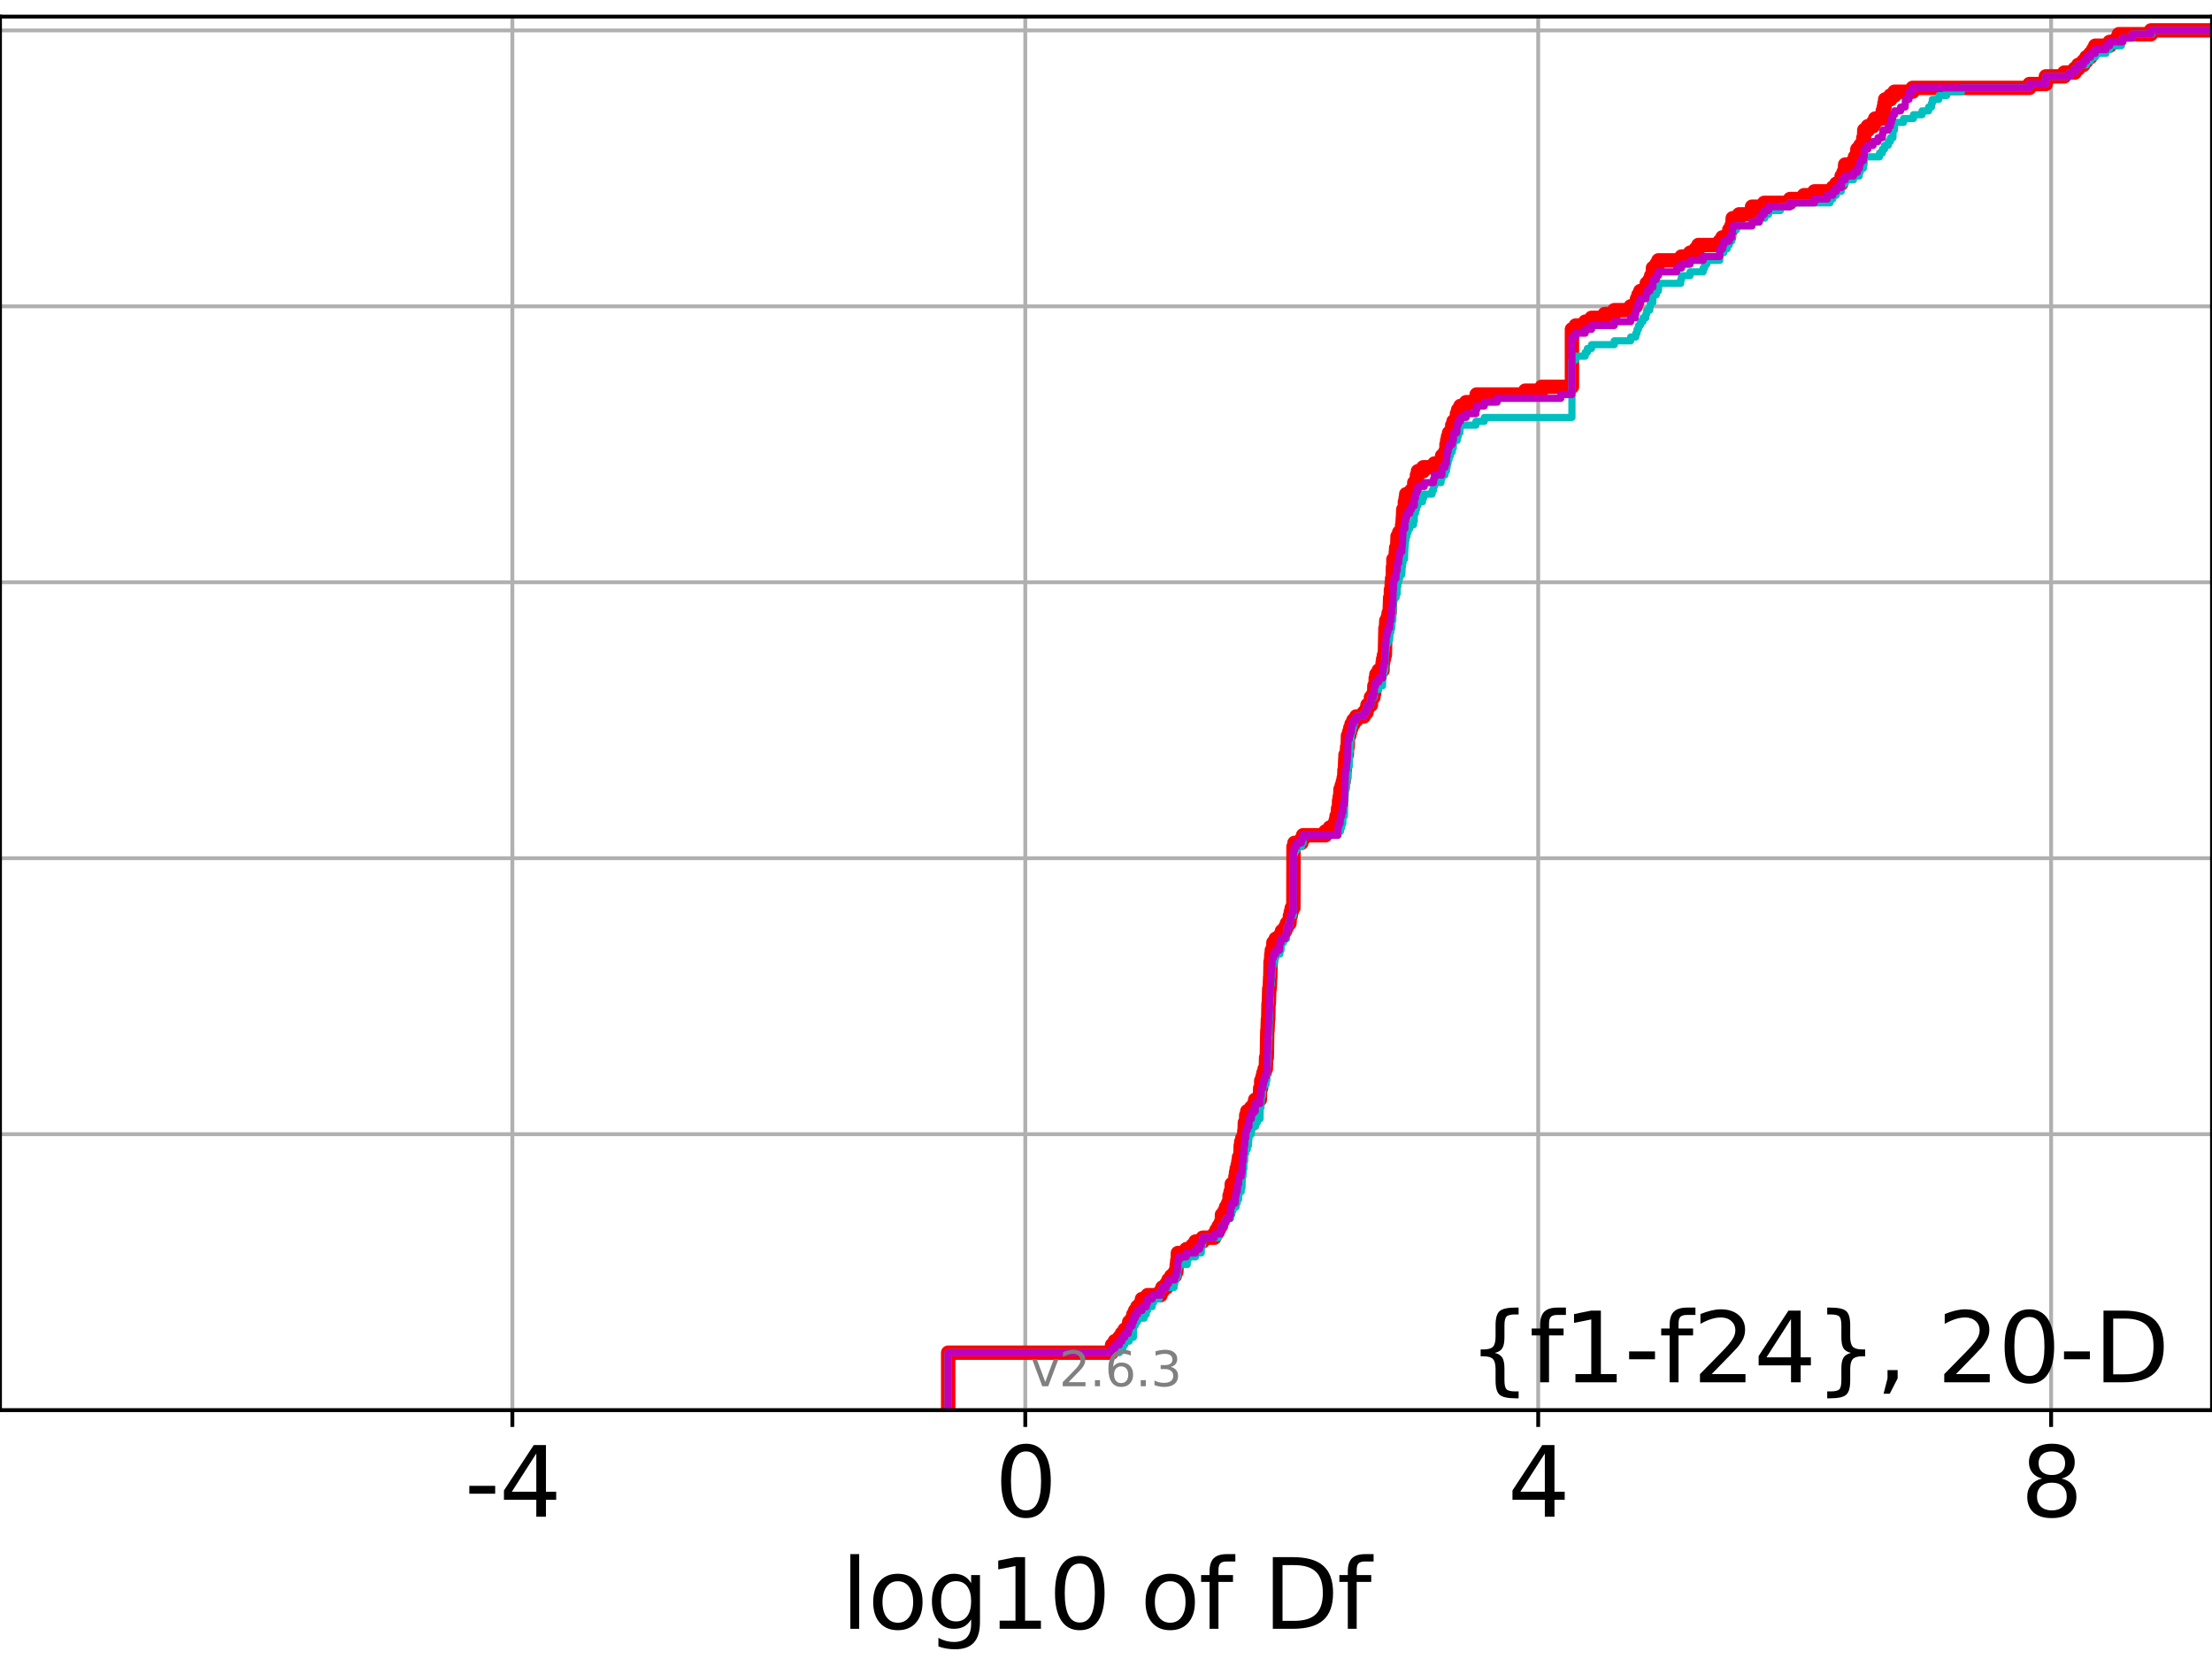 <?xml version="1.0" encoding="utf-8" standalone="no"?>
<!DOCTYPE svg PUBLIC "-//W3C//DTD SVG 1.1//EN"
  "http://www.w3.org/Graphics/SVG/1.1/DTD/svg11.dtd">
<svg xmlns:xlink="http://www.w3.org/1999/xlink" width="460.8pt" height="345.6pt" viewBox="0 0 460.8 345.6" xmlns="http://www.w3.org/2000/svg" version="1.1">
 <defs>
  <style type="text/css">*{stroke-linejoin: round; stroke-linecap: butt}</style>
 </defs>
 <g id="figure_1">
  <g id="patch_1">
   <path d="M 0 345.6 
L 460.8 345.6 
L 460.8 0 
L 0 0 
z
" style="fill: #ffffff"/>
  </g>
  <g id="axes_1">
   <g id="patch_2">
    <path d="M 0 293.76 
L 460.8 293.76 
L 460.8 3.456 
L 0 3.456 
z
" style="fill: #ffffff"/>
   </g>
   <g id="matplotlib.axis_1">
    <g id="xtick_1">
     <g id="line2d_1">
      <path d="M 106.735 293.76 
L 106.735 3.456 
" clip-path="url(#pde813909d6)" style="fill: none; stroke: #b0b0b0; stroke-width: 0.8; stroke-linecap: square"/>
     </g>
     <g id="line2d_2">
      <defs>
       <path id="mc579d758cd" d="M 0 0 
L 0 3.5 
" style="stroke: #000000; stroke-width: 0.8"/>
      </defs>
      <g>
       <use xlink:href="#mc579d758cd" x="106.735" y="293.76" style="stroke: #000000; stroke-width: 0.8"/>
      </g>
     </g>
     <g id="text_1">
      <!-- -4 -->
      <g transform="translate(96.765 315.957) scale(0.2 -0.2)">
       <defs>
        <path id="DejaVuSans-2d" d="M 313 2009 
L 1997 2009 
L 1997 1497 
L 313 1497 
L 313 2009 
z
" transform="scale(0.016)"/>
        <path id="DejaVuSans-34" d="M 2419 4116 
L 825 1625 
L 2419 1625 
L 2419 4116 
z
M 2253 4666 
L 3047 4666 
L 3047 1625 
L 3713 1625 
L 3713 1100 
L 3047 1100 
L 3047 0 
L 2419 0 
L 2419 1100 
L 313 1100 
L 313 1709 
L 2253 4666 
z
" transform="scale(0.016)"/>
       </defs>
       <use xlink:href="#DejaVuSans-2d"/>
       <use xlink:href="#DejaVuSans-34" x="36.084"/>
      </g>
     </g>
    </g>
    <g id="xtick_2">
     <g id="line2d_3">
      <path d="M 213.586 293.76 
L 213.586 3.456 
" clip-path="url(#pde813909d6)" style="fill: none; stroke: #b0b0b0; stroke-width: 0.8; stroke-linecap: square"/>
     </g>
     <g id="line2d_4">
      <g>
       <use xlink:href="#mc579d758cd" x="213.586" y="293.76" style="stroke: #000000; stroke-width: 0.8"/>
      </g>
     </g>
     <g id="text_2">
      <!-- 0 -->
      <g transform="translate(207.223 315.957) scale(0.2 -0.2)">
       <defs>
        <path id="DejaVuSans-30" d="M 2034 4250 
Q 1547 4250 1301 3770 
Q 1056 3291 1056 2328 
Q 1056 1369 1301 889 
Q 1547 409 2034 409 
Q 2525 409 2770 889 
Q 3016 1369 3016 2328 
Q 3016 3291 2770 3770 
Q 2525 4250 2034 4250 
z
M 2034 4750 
Q 2819 4750 3233 4129 
Q 3647 3509 3647 2328 
Q 3647 1150 3233 529 
Q 2819 -91 2034 -91 
Q 1250 -91 836 529 
Q 422 1150 422 2328 
Q 422 3509 836 4129 
Q 1250 4750 2034 4750 
z
" transform="scale(0.016)"/>
       </defs>
       <use xlink:href="#DejaVuSans-30"/>
      </g>
     </g>
    </g>
    <g id="xtick_3">
     <g id="line2d_5">
      <path d="M 320.437 293.76 
L 320.437 3.456 
" clip-path="url(#pde813909d6)" style="fill: none; stroke: #b0b0b0; stroke-width: 0.8; stroke-linecap: square"/>
     </g>
     <g id="line2d_6">
      <g>
       <use xlink:href="#mc579d758cd" x="320.437" y="293.76" style="stroke: #000000; stroke-width: 0.8"/>
      </g>
     </g>
     <g id="text_3">
      <!-- 4 -->
      <g transform="translate(314.074 315.957) scale(0.2 -0.2)">
       <use xlink:href="#DejaVuSans-34"/>
      </g>
     </g>
    </g>
    <g id="xtick_4">
     <g id="line2d_7">
      <path d="M 427.287 293.76 
L 427.287 3.456 
" clip-path="url(#pde813909d6)" style="fill: none; stroke: #b0b0b0; stroke-width: 0.8; stroke-linecap: square"/>
     </g>
     <g id="line2d_8">
      <g>
       <use xlink:href="#mc579d758cd" x="427.287" y="293.76" style="stroke: #000000; stroke-width: 0.8"/>
      </g>
     </g>
     <g id="text_4">
      <!-- 8 -->
      <g transform="translate(420.925 315.957) scale(0.2 -0.2)">
       <defs>
        <path id="DejaVuSans-38" d="M 2034 2216 
Q 1584 2216 1326 1975 
Q 1069 1734 1069 1313 
Q 1069 891 1326 650 
Q 1584 409 2034 409 
Q 2484 409 2743 651 
Q 3003 894 3003 1313 
Q 3003 1734 2745 1975 
Q 2488 2216 2034 2216 
z
M 1403 2484 
Q 997 2584 770 2862 
Q 544 3141 544 3541 
Q 544 4100 942 4425 
Q 1341 4750 2034 4750 
Q 2731 4750 3128 4425 
Q 3525 4100 3525 3541 
Q 3525 3141 3298 2862 
Q 3072 2584 2669 2484 
Q 3125 2378 3379 2068 
Q 3634 1759 3634 1313 
Q 3634 634 3220 271 
Q 2806 -91 2034 -91 
Q 1263 -91 848 271 
Q 434 634 434 1313 
Q 434 1759 690 2068 
Q 947 2378 1403 2484 
z
M 1172 3481 
Q 1172 3119 1398 2916 
Q 1625 2713 2034 2713 
Q 2441 2713 2670 2916 
Q 2900 3119 2900 3481 
Q 2900 3844 2670 4047 
Q 2441 4250 2034 4250 
Q 1625 4250 1398 4047 
Q 1172 3844 1172 3481 
z
" transform="scale(0.016)"/>
       </defs>
       <use xlink:href="#DejaVuSans-38"/>
      </g>
     </g>
    </g>
    <g id="text_5">
     <!-- log10 of Df -->
     <g transform="translate(175.214 339.313) scale(0.2 -0.2)">
      <defs>
       <path id="DejaVuSans-6c" d="M 603 4863 
L 1178 4863 
L 1178 0 
L 603 0 
L 603 4863 
z
" transform="scale(0.016)"/>
       <path id="DejaVuSans-6f" d="M 1959 3097 
Q 1497 3097 1228 2736 
Q 959 2375 959 1747 
Q 959 1119 1226 758 
Q 1494 397 1959 397 
Q 2419 397 2687 759 
Q 2956 1122 2956 1747 
Q 2956 2369 2687 2733 
Q 2419 3097 1959 3097 
z
M 1959 3584 
Q 2709 3584 3137 3096 
Q 3566 2609 3566 1747 
Q 3566 888 3137 398 
Q 2709 -91 1959 -91 
Q 1206 -91 779 398 
Q 353 888 353 1747 
Q 353 2609 779 3096 
Q 1206 3584 1959 3584 
z
" transform="scale(0.016)"/>
       <path id="DejaVuSans-67" d="M 2906 1791 
Q 2906 2416 2648 2759 
Q 2391 3103 1925 3103 
Q 1463 3103 1205 2759 
Q 947 2416 947 1791 
Q 947 1169 1205 825 
Q 1463 481 1925 481 
Q 2391 481 2648 825 
Q 2906 1169 2906 1791 
z
M 3481 434 
Q 3481 -459 3084 -895 
Q 2688 -1331 1869 -1331 
Q 1566 -1331 1297 -1286 
Q 1028 -1241 775 -1147 
L 775 -588 
Q 1028 -725 1275 -790 
Q 1522 -856 1778 -856 
Q 2344 -856 2625 -561 
Q 2906 -266 2906 331 
L 2906 616 
Q 2728 306 2450 153 
Q 2172 0 1784 0 
Q 1141 0 747 490 
Q 353 981 353 1791 
Q 353 2603 747 3093 
Q 1141 3584 1784 3584 
Q 2172 3584 2450 3431 
Q 2728 3278 2906 2969 
L 2906 3500 
L 3481 3500 
L 3481 434 
z
" transform="scale(0.016)"/>
       <path id="DejaVuSans-31" d="M 794 531 
L 1825 531 
L 1825 4091 
L 703 3866 
L 703 4441 
L 1819 4666 
L 2450 4666 
L 2450 531 
L 3481 531 
L 3481 0 
L 794 0 
L 794 531 
z
" transform="scale(0.016)"/>
       <path id="DejaVuSans-20" transform="scale(0.016)"/>
       <path id="DejaVuSans-66" d="M 2375 4863 
L 2375 4384 
L 1825 4384 
Q 1516 4384 1395 4259 
Q 1275 4134 1275 3809 
L 1275 3500 
L 2222 3500 
L 2222 3053 
L 1275 3053 
L 1275 0 
L 697 0 
L 697 3053 
L 147 3053 
L 147 3500 
L 697 3500 
L 697 3744 
Q 697 4328 969 4595 
Q 1241 4863 1831 4863 
L 2375 4863 
z
" transform="scale(0.016)"/>
       <path id="DejaVuSans-44" d="M 1259 4147 
L 1259 519 
L 2022 519 
Q 2988 519 3436 956 
Q 3884 1394 3884 2338 
Q 3884 3275 3436 3711 
Q 2988 4147 2022 4147 
L 1259 4147 
z
M 628 4666 
L 1925 4666 
Q 3281 4666 3915 4102 
Q 4550 3538 4550 2338 
Q 4550 1131 3912 565 
Q 3275 0 1925 0 
L 628 0 
L 628 4666 
z
" transform="scale(0.016)"/>
      </defs>
      <use xlink:href="#DejaVuSans-6c"/>
      <use xlink:href="#DejaVuSans-6f" x="27.783"/>
      <use xlink:href="#DejaVuSans-67" x="88.965"/>
      <use xlink:href="#DejaVuSans-31" x="152.441"/>
      <use xlink:href="#DejaVuSans-30" x="216.064"/>
      <use xlink:href="#DejaVuSans-20" x="279.688"/>
      <use xlink:href="#DejaVuSans-6f" x="311.475"/>
      <use xlink:href="#DejaVuSans-66" x="372.656"/>
      <use xlink:href="#DejaVuSans-20" x="407.861"/>
      <use xlink:href="#DejaVuSans-44" x="439.648"/>
      <use xlink:href="#DejaVuSans-66" x="516.65"/>
     </g>
    </g>
   </g>
   <g id="matplotlib.axis_2">
    <g id="ytick_1">
     <g id="line2d_9">
      <path d="M 0 293.76 
L 460.8 293.76 
" clip-path="url(#pde813909d6)" style="fill: none; stroke: #b0b0b0; stroke-width: 0.8; stroke-linecap: square"/>
     </g>
     <g id="line2d_10">
      <defs>
       <path id="m147b514a29" d="M 0 0 
L -3.5 0 
" style="stroke: #000000; stroke-width: 0.8"/>
      </defs>
      <g>
       <use xlink:href="#m147b514a29" x="0" y="293.76" style="stroke: #000000; stroke-width: 0.8"/>
      </g>
     </g>
    </g>
    <g id="ytick_2">
     <g id="line2d_11">
      <path d="M 0 236.274 
L 460.8 236.274 
" clip-path="url(#pde813909d6)" style="fill: none; stroke: #b0b0b0; stroke-width: 0.8; stroke-linecap: square"/>
     </g>
     <g id="line2d_12">
      <g>
       <use xlink:href="#m147b514a29" x="0" y="236.274" style="stroke: #000000; stroke-width: 0.8"/>
      </g>
     </g>
    </g>
    <g id="ytick_3">
     <g id="line2d_13">
      <path d="M 0 178.788 
L 460.8 178.788 
" clip-path="url(#pde813909d6)" style="fill: none; stroke: #b0b0b0; stroke-width: 0.8; stroke-linecap: square"/>
     </g>
     <g id="line2d_14">
      <g>
       <use xlink:href="#m147b514a29" x="0" y="178.788" style="stroke: #000000; stroke-width: 0.8"/>
      </g>
     </g>
    </g>
    <g id="ytick_4">
     <g id="line2d_15">
      <path d="M 0 121.302 
L 460.8 121.302 
" clip-path="url(#pde813909d6)" style="fill: none; stroke: #b0b0b0; stroke-width: 0.8; stroke-linecap: square"/>
     </g>
     <g id="line2d_16">
      <g>
       <use xlink:href="#m147b514a29" x="0" y="121.302" style="stroke: #000000; stroke-width: 0.8"/>
      </g>
     </g>
    </g>
    <g id="ytick_5">
     <g id="line2d_17">
      <path d="M 0 63.816 
L 460.8 63.816 
" clip-path="url(#pde813909d6)" style="fill: none; stroke: #b0b0b0; stroke-width: 0.8; stroke-linecap: square"/>
     </g>
     <g id="line2d_18">
      <g>
       <use xlink:href="#m147b514a29" x="0" y="63.816" style="stroke: #000000; stroke-width: 0.8"/>
      </g>
     </g>
    </g>
    <g id="ytick_6">
     <g id="line2d_19">
      <path d="M 0 6.33 
L 460.8 6.33 
" clip-path="url(#pde813909d6)" style="fill: none; stroke: #b0b0b0; stroke-width: 0.8; stroke-linecap: square"/>
     </g>
     <g id="line2d_20">
      <g>
       <use xlink:href="#m147b514a29" x="0" y="6.33" style="stroke: #000000; stroke-width: 0.8"/>
      </g>
     </g>
    </g>
   </g>
   <g id="line2d_21">
    <path d="M 197.521 293.76 
L 197.521 281.784 
L 231.579 281.784 
L 231.662 280.187 
L 232.234 280.187 
L 232.234 279.389 
L 233.178 279.389 
L 233.178 278.59 
L 233.71 278.59 
L 233.71 277.792 
L 234.294 277.792 
L 234.294 276.993 
L 235.035 276.993 
L 235.035 276.195 
L 235.233 276.195 
L 235.233 275.396 
L 235.856 275.396 
L 235.856 274.598 
L 236.099 274.598 
L 236.099 273.8 
L 236.478 273.8 
L 236.478 273.001 
L 236.951 273.001 
L 236.951 272.203 
L 237.648 272.203 
L 237.648 271.404 
L 237.894 271.404 
L 237.894 270.606 
L 239.055 270.606 
L 239.055 269.808 
L 241.754 269.808 
L 241.754 269.009 
L 242.147 269.009 
L 242.147 268.211 
L 243 268.211 
L 243 267.412 
L 243.416 267.412 
L 243.416 266.614 
L 244.014 266.614 
L 244.014 265.815 
L 244.728 265.815 
L 244.728 265.017 
L 245.038 265.017 
L 245.143 263.42 
L 245.232 263.42 
L 245.232 262.622 
L 245.344 262.622 
L 245.377 261.025 
L 247.126 261.025 
L 247.126 260.227 
L 248.418 260.227 
L 248.418 259.428 
L 249.036 259.428 
L 249.036 258.63 
L 250.555 258.63 
L 250.555 257.831 
L 252.976 257.831 
L 252.976 257.033 
L 253.419 257.033 
L 253.419 256.234 
L 253.875 256.234 
L 253.875 255.436 
L 254.32 255.436 
L 254.32 254.638 
L 254.542 254.638 
L 254.559 253.041 
L 255.1 253.041 
L 255.1 252.242 
L 255.415 252.242 
L 255.415 251.444 
L 255.837 251.444 
L 255.837 250.646 
L 256.109 250.646 
L 256.153 249.049 
L 256.356 249.049 
L 256.356 248.25 
L 256.543 248.25 
L 256.595 246.653 
L 257.292 246.653 
L 257.372 245.057 
L 257.485 245.057 
L 257.485 244.258 
L 257.623 244.258 
L 257.623 243.46 
L 257.837 243.46 
L 257.837 242.661 
L 257.989 242.661 
L 257.989 241.863 
L 258.105 241.863 
L 258.105 241.065 
L 258.389 241.065 
L 258.458 238.669 
L 258.564 238.669 
L 258.564 237.871 
L 258.8 237.871 
L 258.8 237.072 
L 259.155 237.072 
L 259.227 235.476 
L 259.282 235.476 
L 259.324 233.879 
L 259.567 233.879 
L 259.615 232.282 
L 259.83 232.282 
L 259.83 231.484 
L 260.672 231.484 
L 260.672 230.685 
L 261.27 230.685 
L 261.27 229.887 
L 261.479 229.887 
L 261.479 229.088 
L 262.445 229.088 
L 262.519 226.693 
L 262.71 226.693 
L 262.741 225.096 
L 263.004 225.096 
L 263.004 224.298 
L 263.196 224.298 
L 263.196 223.499 
L 263.437 223.499 
L 263.437 222.701 
L 263.695 222.701 
L 263.749 220.306 
L 263.896 220.306 
L 264.002 214.717 
L 264.047 214.717 
L 264.13 212.322 
L 264.193 212.322 
L 264.254 209.128 
L 264.317 209.128 
L 264.407 205.934 
L 264.509 205.934 
L 264.596 203.539 
L 264.63 203.539 
L 264.682 200.345 
L 264.767 200.345 
L 264.853 198.749 
L 264.944 198.749 
L 264.944 197.95 
L 265.249 197.95 
L 265.274 196.353 
L 265.76 196.353 
L 265.76 195.555 
L 266.721 195.555 
L 266.721 194.756 
L 267.052 194.756 
L 267.052 193.958 
L 267.729 193.958 
L 267.729 193.16 
L 268.08 193.16 
L 268.08 192.361 
L 268.62 192.361 
L 268.717 190.764 
L 268.898 190.764 
L 268.898 189.966 
L 269.083 189.966 
L 269.083 189.168 
L 269.429 189.168 
L 269.46 176.393 
L 269.657 176.393 
L 269.657 175.594 
L 271.103 175.594 
L 271.103 174.796 
L 271.454 174.796 
L 271.454 173.998 
L 276.112 173.998 
L 276.112 173.199 
L 277.009 173.199 
L 277.009 172.401 
L 277.98 172.401 
L 277.98 171.602 
L 278.271 171.602 
L 278.271 170.804 
L 278.427 170.804 
L 278.427 170.006 
L 278.661 170.006 
L 278.749 168.409 
L 278.92 168.409 
L 278.953 166.812 
L 279.079 166.812 
L 279.079 166.013 
L 279.19 166.013 
L 279.249 164.417 
L 279.506 164.417 
L 279.506 163.618 
L 279.742 163.618 
L 279.742 162.82 
L 279.92 162.82 
L 279.92 162.021 
L 280.037 162.021 
L 280.071 160.425 
L 280.153 160.425 
L 280.253 158.029 
L 280.289 158.029 
L 280.289 157.231 
L 280.564 157.231 
L 280.619 155.634 
L 280.743 155.634 
L 280.809 153.239 
L 281.078 153.239 
L 281.078 152.44 
L 281.285 152.44 
L 281.285 151.642 
L 281.548 151.642 
L 281.548 150.844 
L 281.934 150.844 
L 281.934 150.045 
L 282.536 150.045 
L 282.536 149.247 
L 284.098 149.247 
L 284.098 148.448 
L 284.666 148.448 
L 284.666 147.65 
L 284.87 147.65 
L 284.87 146.851 
L 285.585 146.851 
L 285.594 145.255 
L 286.102 145.255 
L 286.102 144.456 
L 286.273 144.456 
L 286.307 142.859 
L 286.555 142.859 
L 286.584 141.263 
L 286.726 141.263 
L 286.726 140.464 
L 287.206 140.464 
L 287.206 139.666 
L 288.012 139.666 
L 288.026 138.069 
L 288.141 138.069 
L 288.141 137.27 
L 288.306 137.27 
L 288.306 136.472 
L 288.488 136.472 
L 288.594 131.682 
L 288.61 131.682 
L 288.61 130.883 
L 288.724 130.883 
L 288.784 129.286 
L 289.124 129.286 
L 289.124 128.488 
L 289.28 128.488 
L 289.28 127.69 
L 289.484 127.69 
L 289.595 124.496 
L 289.74 124.496 
L 289.751 122.899 
L 289.861 122.899 
L 289.945 121.302 
L 289.997 121.302 
L 289.997 120.504 
L 290.14 120.504 
L 290.177 118.109 
L 290.263 118.109 
L 290.274 116.512 
L 290.721 116.512 
L 290.782 114.915 
L 290.838 114.915 
L 290.838 114.116 
L 291.06 114.116 
L 291.137 111.721 
L 291.471 111.721 
L 291.471 110.923 
L 292.018 110.923 
L 292.091 109.326 
L 292.14 109.326 
L 292.251 107.729 
L 292.264 107.729 
L 292.329 106.132 
L 292.661 106.132 
L 292.665 104.535 
L 292.824 104.535 
L 292.824 103.737 
L 292.941 103.737 
L 292.941 102.939 
L 294.036 102.939 
L 294.036 102.14 
L 294.619 102.14 
L 294.62 100.543 
L 295.094 100.543 
L 295.186 98.947 
L 295.387 98.947 
L 295.387 98.148 
L 296.495 98.148 
L 296.495 97.35 
L 298.816 97.35 
L 298.816 96.551 
L 300.374 96.551 
L 300.418 94.954 
L 301.027 94.954 
L 301.027 94.156 
L 301.317 94.156 
L 301.33 92.559 
L 301.475 92.559 
L 301.475 91.761 
L 301.645 91.761 
L 301.645 90.962 
L 301.873 90.962 
L 301.873 90.164 
L 302.459 90.164 
L 302.524 88.567 
L 302.797 88.567 
L 302.797 87.769 
L 303.469 87.769 
L 303.506 86.172 
L 303.758 86.172 
L 303.758 85.373 
L 304.224 85.373 
L 304.224 84.575 
L 305.416 84.575 
L 305.416 83.777 
L 307.464 83.777 
L 307.464 82.978 
L 307.61 82.978 
L 307.61 82.18 
L 317.728 82.18 
L 317.728 81.381 
L 321.156 81.381 
L 321.156 80.583 
L 327.46 80.583 
L 327.46 68.607 
L 328.241 68.607 
L 328.241 67.808 
L 330.23 67.808 
L 330.23 67.01 
L 331.547 67.01 
L 331.547 66.211 
L 334.278 66.211 
L 334.278 65.413 
L 336.282 65.413 
L 336.282 64.615 
L 339.704 64.615 
L 339.704 63.816 
L 340.774 63.816 
L 340.774 63.018 
L 341.027 63.018 
L 341.027 62.219 
L 341.321 62.219 
L 341.321 61.421 
L 341.714 61.421 
L 341.714 60.623 
L 342.861 60.623 
L 342.861 59.824 
L 343.039 59.824 
L 343.039 59.026 
L 343.676 59.026 
L 343.676 58.227 
L 343.971 58.227 
L 343.971 57.429 
L 344.317 57.429 
L 344.336 55.832 
L 345.038 55.832 
L 345.038 55.034 
L 345.479 55.034 
L 345.479 54.235 
L 350.287 54.235 
L 350.287 53.437 
L 352.067 53.437 
L 352.067 52.638 
L 353.265 52.638 
L 353.265 51.84 
L 353.804 51.84 
L 353.804 51.042 
L 358.251 51.042 
L 358.251 50.243 
L 358.814 50.243 
L 358.814 49.445 
L 360.175 49.445 
L 360.244 47.848 
L 360.676 47.848 
L 360.676 47.05 
L 360.87 47.05 
L 360.954 45.453 
L 362.294 45.453 
L 362.294 44.654 
L 364.806 44.654 
L 364.806 43.856 
L 364.978 43.856 
L 364.978 43.057 
L 367.519 43.057 
L 367.519 42.259 
L 372.892 42.259 
L 372.892 41.461 
L 375.799 41.461 
L 375.799 40.662 
L 377.969 40.662 
L 377.969 39.864 
L 381.811 39.864 
L 381.811 39.065 
L 382.531 39.065 
L 382.531 38.267 
L 383.575 38.267 
L 383.642 36.67 
L 384.04 36.67 
L 384.04 35.872 
L 384.293 35.872 
L 384.383 34.275 
L 386.105 34.275 
L 386.105 33.476 
L 386.427 33.476 
L 386.427 32.678 
L 386.883 32.678 
L 386.923 31.081 
L 387.522 31.081 
L 387.522 30.283 
L 388.039 30.283 
L 388.039 29.484 
L 388.169 29.484 
L 388.169 28.686 
L 388.324 28.686 
L 388.359 27.089 
L 389.099 27.089 
L 389.099 26.291 
L 390.207 26.291 
L 390.207 25.492 
L 390.64 25.492 
L 390.64 24.694 
L 392.127 24.694 
L 392.202 23.097 
L 392.419 23.097 
L 392.419 22.299 
L 392.568 22.299 
L 392.568 21.5 
L 392.713 21.5 
L 392.713 20.702 
L 393.796 20.702 
L 393.796 19.903 
L 394.67 19.903 
L 394.67 19.105 
L 398.431 19.105 
L 398.431 18.307 
L 422.768 18.307 
L 422.768 17.508 
L 426.169 17.508 
L 426.196 15.911 
L 430.041 15.911 
L 430.041 15.113 
L 432.206 15.113 
L 432.206 14.314 
L 432.949 14.314 
L 432.949 13.516 
L 434.009 13.516 
L 434.009 12.718 
L 434.631 12.718 
L 434.631 11.919 
L 435.465 11.919 
L 435.465 11.121 
L 436.039 11.121 
L 436.039 10.322 
L 436.472 10.322 
L 436.472 9.524 
L 439.474 9.524 
L 439.474 8.726 
L 441.006 8.726 
L 441.006 7.927 
L 441.382 7.927 
L 441.382 7.129 
L 448.08 7.129 
L 448.08 6.33 
L 448.08 6.33 
L 460.8 6.33 
L 460.8 6.33 
" clip-path="url(#pde813909d6)" style="fill: none; stroke: #ff0000; stroke-width: 3; stroke-linecap: square"/>
   </g>
   <g id="line2d_22">
    <path d="M 197.521 293.76 
L 197.521 281.784 
L 233.178 281.784 
L 233.178 280.985 
L 233.904 280.985 
L 233.904 280.187 
L 234.294 280.187 
L 234.294 279.389 
L 235.233 279.389 
L 235.233 278.59 
L 236.098 278.59 
L 236.166 276.195 
L 236.478 276.195 
L 236.478 275.396 
L 236.951 275.396 
L 236.951 274.598 
L 238.348 274.598 
L 238.348 273.8 
L 238.786 273.8 
L 238.786 273.001 
L 239.055 273.001 
L 239.055 272.203 
L 240.017 272.203 
L 240.017 271.404 
L 240.301 271.404 
L 240.301 270.606 
L 241.454 270.606 
L 241.454 269.808 
L 241.754 269.808 
L 241.754 269.009 
L 242.147 269.009 
L 242.147 268.211 
L 244.577 268.211 
L 244.577 267.412 
L 244.728 267.412 
L 244.728 266.614 
L 245.038 266.614 
L 245.038 265.815 
L 245.344 265.815 
L 245.378 264.219 
L 245.567 264.219 
L 245.567 263.42 
L 247.326 263.42 
L 247.326 262.622 
L 247.442 262.622 
L 247.442 261.823 
L 249.036 261.823 
L 249.036 261.025 
L 250.238 261.025 
L 250.297 259.428 
L 250.538 259.428 
L 250.555 257.831 
L 253.827 257.831 
L 253.827 257.033 
L 254.32 257.033 
L 254.399 255.436 
L 255.1 255.436 
L 255.1 254.638 
L 255.415 254.638 
L 255.415 253.839 
L 256.356 253.839 
L 256.356 253.041 
L 256.595 253.041 
L 256.595 252.242 
L 256.857 252.242 
L 256.857 251.444 
L 257.485 251.444 
L 257.485 250.646 
L 257.731 250.646 
L 257.731 249.847 
L 258.023 249.847 
L 258.105 248.25 
L 258.564 248.25 
L 258.564 247.452 
L 258.726 247.452 
L 258.8 245.057 
L 258.945 245.057 
L 258.987 243.46 
L 259.129 243.46 
L 259.155 241.863 
L 259.282 241.863 
L 259.324 240.266 
L 259.503 240.266 
L 259.503 239.468 
L 259.83 239.468 
L 259.83 238.669 
L 260.061 238.669 
L 260.171 237.072 
L 260.206 237.072 
L 260.206 236.274 
L 260.672 236.274 
L 260.672 235.476 
L 260.787 235.476 
L 260.787 234.677 
L 261.543 234.677 
L 261.543 233.879 
L 261.905 233.879 
L 261.905 233.08 
L 262.496 233.08 
L 262.519 230.685 
L 262.688 230.685 
L 262.741 228.29 
L 262.992 228.29 
L 263.063 226.693 
L 263.196 226.693 
L 263.196 225.895 
L 263.749 225.895 
L 263.749 225.096 
L 263.896 225.096 
L 264.002 221.903 
L 264.047 221.903 
L 264.157 218.709 
L 264.197 218.709 
L 264.254 216.314 
L 264.317 216.314 
L 264.412 212.322 
L 264.453 212.322 
L 264.524 209.128 
L 264.596 209.128 
L 264.682 205.136 
L 264.817 205.136 
L 264.832 203.539 
L 264.936 203.539 
L 265.031 201.144 
L 265.274 201.144 
L 265.274 200.345 
L 265.487 200.345 
L 265.487 199.547 
L 265.76 199.547 
L 265.76 198.749 
L 266.624 198.749 
L 266.624 197.95 
L 266.854 197.95 
L 266.944 196.353 
L 267.382 196.353 
L 267.382 195.555 
L 268.016 195.555 
L 268.08 193.16 
L 268.62 193.16 
L 268.717 191.563 
L 268.898 191.563 
L 268.898 190.764 
L 269.429 190.764 
L 269.46 177.99 
L 269.657 177.99 
L 269.657 177.191 
L 270.121 177.191 
L 270.121 176.393 
L 271.103 176.393 
L 271.103 175.594 
L 271.454 175.594 
L 271.533 173.998 
L 278.749 173.998 
L 278.749 173.199 
L 279.249 173.199 
L 279.249 172.401 
L 279.506 172.401 
L 279.506 171.602 
L 279.728 171.602 
L 279.769 170.006 
L 280.06 170.006 
L 280.156 166.812 
L 280.189 166.812 
L 280.289 164.417 
L 280.454 164.417 
L 280.564 162.82 
L 280.619 162.82 
L 280.619 162.021 
L 280.743 162.021 
L 280.809 159.626 
L 281.078 159.626 
L 281.134 156.432 
L 281.285 156.432 
L 281.315 154.037 
L 281.462 154.037 
L 281.548 152.44 
L 281.81 152.44 
L 281.81 151.642 
L 281.934 151.642 
L 281.934 150.844 
L 282.16 150.844 
L 282.16 150.045 
L 282.536 150.045 
L 282.536 149.247 
L 284.098 149.247 
L 284.098 148.448 
L 284.666 148.448 
L 284.666 147.65 
L 284.87 147.65 
L 284.87 146.851 
L 285.585 146.851 
L 285.594 145.255 
L 286.273 145.255 
L 286.307 143.658 
L 287.206 143.658 
L 287.206 142.859 
L 288.012 142.859 
L 288.026 141.263 
L 288.141 141.263 
L 288.141 140.464 
L 288.306 140.464 
L 288.306 139.666 
L 288.492 139.666 
L 288.589 136.472 
L 288.61 136.472 
L 288.61 135.674 
L 288.724 135.674 
L 288.784 134.077 
L 289.124 134.077 
L 289.124 133.278 
L 289.484 133.278 
L 289.595 131.682 
L 289.751 131.682 
L 289.751 130.883 
L 289.945 130.883 
L 289.997 129.286 
L 290.14 129.286 
L 290.177 126.891 
L 290.263 126.891 
L 290.274 125.294 
L 290.379 125.294 
L 290.379 124.496 
L 290.838 124.496 
L 290.838 123.697 
L 291.06 123.697 
L 291.077 122.101 
L 291.192 122.101 
L 291.192 121.302 
L 291.361 121.302 
L 291.361 120.504 
L 291.572 120.504 
L 291.572 119.705 
L 292.018 119.705 
L 292.091 118.109 
L 292.14 118.109 
L 292.14 117.31 
L 292.264 117.31 
L 292.264 116.512 
L 292.575 116.512 
L 292.665 114.116 
L 292.704 114.116 
L 292.815 112.52 
L 292.901 112.52 
L 292.901 111.721 
L 293.097 111.721 
L 293.097 110.923 
L 293.335 110.923 
L 293.335 110.124 
L 293.677 110.124 
L 293.677 109.326 
L 294.461 109.326 
L 294.461 108.528 
L 294.619 108.528 
L 294.62 106.931 
L 294.876 106.931 
L 294.876 106.132 
L 295.094 106.132 
L 295.094 105.334 
L 295.387 105.334 
L 295.387 104.535 
L 296.34 104.535 
L 296.34 103.737 
L 296.585 103.737 
L 296.585 102.939 
L 298.34 102.939 
L 298.34 102.14 
L 298.634 102.14 
L 298.634 101.342 
L 298.816 101.342 
L 298.816 100.543 
L 300.191 100.543 
L 300.191 99.745 
L 300.374 99.745 
L 300.374 98.947 
L 301.027 98.947 
L 301.027 98.148 
L 301.33 98.148 
L 301.33 97.35 
L 301.475 97.35 
L 301.475 96.551 
L 301.645 96.551 
L 301.645 95.753 
L 301.873 95.753 
L 301.873 94.954 
L 302.153 94.954 
L 302.153 94.156 
L 302.524 94.156 
L 302.524 93.358 
L 302.745 93.358 
L 302.797 91.761 
L 303.555 91.761 
L 303.555 90.962 
L 303.758 90.962 
L 303.758 90.164 
L 304.118 90.164 
L 304.224 88.567 
L 307.464 88.567 
L 307.464 87.769 
L 309.204 87.769 
L 309.204 86.97 
L 327.46 86.97 
L 327.46 74.994 
L 328.241 74.994 
L 328.241 74.196 
L 330.23 74.196 
L 330.23 73.397 
L 330.683 73.397 
L 330.683 72.599 
L 331.547 72.599 
L 331.547 71.8 
L 336.282 71.8 
L 336.282 71.002 
L 339.704 71.002 
L 339.704 70.204 
L 340.774 70.204 
L 340.774 69.405 
L 341.027 69.405 
L 341.027 68.607 
L 341.321 68.607 
L 341.321 67.808 
L 341.714 67.808 
L 341.714 67.01 
L 342.263 67.01 
L 342.263 66.211 
L 342.861 66.211 
L 342.861 65.413 
L 343.039 65.413 
L 343.039 64.615 
L 343.676 64.615 
L 343.676 63.816 
L 343.798 63.816 
L 343.798 63.018 
L 344.317 63.018 
L 344.336 61.421 
L 345.038 61.421 
L 345.038 60.623 
L 345.479 60.623 
L 345.575 59.026 
L 350.125 59.026 
L 350.125 58.227 
L 350.287 58.227 
L 350.287 57.429 
L 352.067 57.429 
L 352.067 56.63 
L 354.791 56.63 
L 354.791 55.832 
L 355.114 55.832 
L 355.114 55.034 
L 355.557 55.034 
L 355.557 54.235 
L 358.251 54.235 
L 358.263 52.638 
L 359.106 52.638 
L 359.106 51.84 
L 359.795 51.84 
L 359.795 51.042 
L 360.244 51.042 
L 360.244 50.243 
L 360.73 50.243 
L 360.73 49.445 
L 360.87 49.445 
L 360.954 47.848 
L 361.746 47.848 
L 361.746 47.05 
L 364.978 47.05 
L 364.978 46.251 
L 366.478 46.251 
L 366.478 45.453 
L 367.636 45.453 
L 367.636 44.654 
L 368.446 44.654 
L 368.446 43.856 
L 370.895 43.856 
L 370.895 43.057 
L 372.892 43.057 
L 372.892 42.259 
L 381.223 42.259 
L 381.223 41.461 
L 381.811 41.461 
L 381.811 40.662 
L 382.531 40.662 
L 382.531 39.864 
L 383.575 39.864 
L 383.642 38.267 
L 384.383 38.267 
L 384.383 37.469 
L 386.105 37.469 
L 386.105 36.67 
L 387.314 36.67 
L 387.314 35.872 
L 387.522 35.872 
L 387.522 35.073 
L 388.169 35.073 
L 388.169 34.275 
L 388.324 34.275 
L 388.359 32.678 
L 391.533 32.678 
L 391.533 31.88 
L 392.128 31.88 
L 392.128 31.081 
L 392.579 31.081 
L 392.579 30.283 
L 393.359 30.283 
L 393.359 29.484 
L 393.796 29.484 
L 393.796 28.686 
L 394.337 28.686 
L 394.363 27.089 
L 394.647 27.089 
L 394.67 25.492 
L 396.538 25.492 
L 396.538 24.694 
L 398.605 24.694 
L 398.605 23.895 
L 400.406 23.895 
L 400.406 23.097 
L 401.766 23.097 
L 401.766 22.299 
L 402.365 22.299 
L 402.365 21.5 
L 402.547 21.5 
L 402.547 20.702 
L 403.895 20.702 
L 403.895 19.903 
L 405.529 19.903 
L 405.529 19.105 
L 408.623 19.105 
L 408.623 18.307 
L 422.768 18.307 
L 422.768 17.508 
L 426.169 17.508 
L 426.196 15.911 
L 431.137 15.911 
L 431.137 15.113 
L 432.206 15.113 
L 432.206 14.314 
L 432.949 14.314 
L 432.949 13.516 
L 434.631 13.516 
L 434.631 12.718 
L 435.488 12.718 
L 435.488 11.919 
L 436.472 11.919 
L 436.472 11.121 
L 438.715 11.121 
L 438.715 10.322 
L 439.474 10.322 
L 439.474 9.524 
L 441.915 9.524 
L 441.915 8.726 
L 442.219 8.726 
L 442.219 7.927 
L 444.178 7.927 
L 444.178 7.129 
L 448.263 7.129 
L 448.263 6.33 
L 448.263 6.33 
L 460.8 6.33 
L 460.8 6.33 
" clip-path="url(#pde813909d6)" style="fill: none; stroke: #00bfbf; stroke-width: 1.5; stroke-linecap: square"/>
   </g>
   <g id="line2d_23">
    <path d="M 197.521 293.76 
L 197.521 281.784 
L 231.579 281.784 
L 231.579 280.985 
L 232.234 280.985 
L 232.234 280.187 
L 233.178 280.187 
L 233.178 279.389 
L 233.71 279.389 
L 233.71 278.59 
L 234.294 278.59 
L 234.294 277.792 
L 235.035 277.792 
L 235.035 276.993 
L 235.233 276.993 
L 235.233 276.195 
L 235.856 276.195 
L 235.856 275.396 
L 236.099 275.396 
L 236.099 274.598 
L 236.478 274.598 
L 236.478 273.8 
L 236.951 273.8 
L 236.951 273.001 
L 237.894 273.001 
L 237.894 272.203 
L 238.786 272.203 
L 238.786 271.404 
L 239.055 271.404 
L 239.055 270.606 
L 240.017 270.606 
L 240.017 269.808 
L 241.754 269.808 
L 241.754 269.009 
L 242.147 269.009 
L 242.147 268.211 
L 243 268.211 
L 243 267.412 
L 243.416 267.412 
L 243.416 266.614 
L 244.728 266.614 
L 244.728 265.815 
L 245.038 265.815 
L 245.038 265.017 
L 245.232 265.017 
L 245.232 264.219 
L 245.344 264.219 
L 245.378 262.622 
L 245.567 262.622 
L 245.567 261.823 
L 247.126 261.823 
L 247.126 261.025 
L 249.036 261.025 
L 249.036 260.227 
L 249.882 260.227 
L 249.882 259.428 
L 250.238 259.428 
L 250.238 258.63 
L 250.555 258.63 
L 250.555 257.831 
L 252.976 257.831 
L 252.976 257.033 
L 254.32 257.033 
L 254.399 255.436 
L 255.1 255.436 
L 255.1 254.638 
L 255.415 254.638 
L 255.415 253.839 
L 256.109 253.839 
L 256.109 253.041 
L 256.339 253.041 
L 256.356 251.444 
L 256.595 251.444 
L 256.595 250.646 
L 257.292 250.646 
L 257.372 249.049 
L 257.485 249.049 
L 257.485 248.25 
L 257.731 248.25 
L 257.837 246.653 
L 258.023 246.653 
L 258.105 245.057 
L 258.564 245.057 
L 258.564 244.258 
L 258.726 244.258 
L 258.8 241.863 
L 258.945 241.863 
L 258.987 240.266 
L 259.129 240.266 
L 259.155 238.669 
L 259.282 238.669 
L 259.324 237.072 
L 259.503 237.072 
L 259.567 235.476 
L 259.83 235.476 
L 259.83 234.677 
L 260.171 234.677 
L 260.206 233.08 
L 260.672 233.08 
L 260.672 232.282 
L 260.787 232.282 
L 260.787 231.484 
L 261.479 231.484 
L 261.505 229.887 
L 262.496 229.887 
L 262.519 228.29 
L 262.71 228.29 
L 262.741 226.693 
L 263.069 226.693 
L 263.069 225.895 
L 263.196 225.895 
L 263.196 225.096 
L 263.437 225.096 
L 263.437 224.298 
L 263.749 224.298 
L 263.749 223.499 
L 263.896 223.499 
L 264.002 219.507 
L 264.034 219.507 
L 264.13 215.515 
L 264.197 215.515 
L 264.254 213.12 
L 264.317 213.12 
L 264.412 210.725 
L 264.453 210.725 
L 264.524 207.531 
L 264.596 207.531 
L 264.682 204.337 
L 264.767 204.337 
L 264.853 201.942 
L 264.944 201.942 
L 265.031 199.547 
L 265.274 199.547 
L 265.274 198.749 
L 265.76 198.749 
L 265.76 197.95 
L 266.523 197.95 
L 266.624 196.353 
L 266.854 196.353 
L 266.854 195.555 
L 267.729 195.555 
L 267.729 194.756 
L 268.038 194.756 
L 268.08 193.16 
L 268.62 193.16 
L 268.717 191.563 
L 268.898 191.563 
L 268.898 190.764 
L 269.083 190.764 
L 269.083 189.966 
L 269.429 189.966 
L 269.46 177.191 
L 269.657 177.191 
L 269.657 176.393 
L 270.121 176.393 
L 270.121 175.594 
L 271.103 175.594 
L 271.103 174.796 
L 271.454 174.796 
L 271.454 173.998 
L 278.661 173.998 
L 278.749 172.401 
L 278.811 172.401 
L 278.811 171.602 
L 279.154 171.602 
L 279.249 170.006 
L 279.506 170.006 
L 279.506 169.207 
L 279.728 169.207 
L 279.769 167.61 
L 280.031 167.61 
L 280.116 165.215 
L 280.148 165.215 
L 280.253 161.223 
L 280.289 161.223 
L 280.289 160.425 
L 280.454 160.425 
L 280.564 158.828 
L 280.619 158.828 
L 280.709 157.231 
L 280.743 157.231 
L 280.809 154.037 
L 281.078 154.037 
L 281.078 153.239 
L 281.285 153.239 
L 281.285 152.44 
L 281.548 152.44 
L 281.615 150.844 
L 281.934 150.844 
L 281.934 150.045 
L 282.536 150.045 
L 282.536 149.247 
L 284.098 149.247 
L 284.098 148.448 
L 284.666 148.448 
L 284.666 147.65 
L 284.87 147.65 
L 284.87 146.851 
L 285.585 146.851 
L 285.594 145.255 
L 286.102 145.255 
L 286.102 144.456 
L 286.273 144.456 
L 286.307 142.859 
L 286.555 142.859 
L 286.555 142.061 
L 287.206 142.061 
L 287.206 141.263 
L 288.012 141.263 
L 288.026 139.666 
L 288.141 139.666 
L 288.141 138.867 
L 288.306 138.867 
L 288.306 138.069 
L 288.492 138.069 
L 288.589 134.875 
L 288.61 134.875 
L 288.61 134.077 
L 288.724 134.077 
L 288.784 132.48 
L 288.927 132.48 
L 288.927 131.682 
L 289.124 131.682 
L 289.124 130.883 
L 289.484 130.883 
L 289.595 129.286 
L 289.751 129.286 
L 289.861 127.69 
L 289.945 127.69 
L 289.997 126.093 
L 290.14 126.093 
L 290.206 122.899 
L 290.263 122.899 
L 290.274 121.302 
L 290.379 121.302 
L 290.379 120.504 
L 290.782 120.504 
L 290.838 118.907 
L 291.06 118.907 
L 291.077 117.31 
L 291.361 117.31 
L 291.471 115.713 
L 291.572 115.713 
L 291.572 114.915 
L 292.018 114.915 
L 292.091 113.318 
L 292.14 113.318 
L 292.251 110.923 
L 292.264 110.923 
L 292.264 110.124 
L 292.661 110.124 
L 292.665 108.528 
L 292.815 108.528 
L 292.815 107.729 
L 293.097 107.729 
L 293.097 106.931 
L 293.677 106.931 
L 293.677 106.132 
L 294.036 106.132 
L 294.036 105.334 
L 294.619 105.334 
L 294.62 103.737 
L 294.876 103.737 
L 294.876 102.939 
L 295.094 102.939 
L 295.094 102.14 
L 295.387 102.14 
L 295.387 101.342 
L 296.694 101.342 
L 296.694 100.543 
L 298.634 100.543 
L 298.634 99.745 
L 298.816 99.745 
L 298.816 98.947 
L 300.374 98.947 
L 300.418 97.35 
L 301.027 97.35 
L 301.027 96.551 
L 301.317 96.551 
L 301.33 94.954 
L 301.475 94.954 
L 301.475 94.156 
L 301.645 94.156 
L 301.645 93.358 
L 301.873 93.358 
L 301.873 92.559 
L 302.524 92.559 
L 302.524 91.761 
L 302.745 91.761 
L 302.797 90.164 
L 303.469 90.164 
L 303.555 88.567 
L 303.758 88.567 
L 303.758 87.769 
L 304.224 87.769 
L 304.224 86.97 
L 305.416 86.97 
L 305.416 86.172 
L 307.464 86.172 
L 307.464 85.373 
L 307.61 85.373 
L 307.61 84.575 
L 309.204 84.575 
L 309.204 83.777 
L 311.878 83.777 
L 311.878 82.978 
L 325.15 82.978 
L 325.15 82.18 
L 327.46 82.18 
L 327.46 70.204 
L 328.241 70.204 
L 328.241 69.405 
L 330.23 69.405 
L 330.23 68.607 
L 331.547 68.607 
L 331.547 67.808 
L 336.282 67.808 
L 336.282 67.01 
L 339.704 67.01 
L 339.704 66.211 
L 340.641 66.211 
L 340.641 65.413 
L 340.774 65.413 
L 340.774 64.615 
L 341.027 64.615 
L 341.027 63.816 
L 341.321 63.816 
L 341.321 63.018 
L 341.714 63.018 
L 341.714 62.219 
L 342.861 62.219 
L 342.861 61.421 
L 343.039 61.421 
L 343.039 60.623 
L 343.676 60.623 
L 343.676 59.824 
L 344.317 59.824 
L 344.336 58.227 
L 345.038 58.227 
L 345.038 57.429 
L 345.479 57.429 
L 345.479 56.63 
L 349.283 56.63 
L 349.283 55.832 
L 350.287 55.832 
L 350.287 55.034 
L 352.067 55.034 
L 352.067 54.235 
L 354.791 54.235 
L 354.791 53.437 
L 358.251 53.437 
L 358.263 51.84 
L 358.862 51.84 
L 358.862 51.042 
L 359.106 51.042 
L 359.106 50.243 
L 360.244 50.243 
L 360.244 49.445 
L 360.73 49.445 
L 360.73 48.646 
L 360.87 48.646 
L 360.954 47.05 
L 364.978 47.05 
L 364.978 46.251 
L 366.478 46.251 
L 366.478 45.453 
L 366.881 45.453 
L 366.881 44.654 
L 367.519 44.654 
L 367.519 43.856 
L 368.446 43.856 
L 368.446 43.057 
L 372.892 43.057 
L 372.892 42.259 
L 377.969 42.259 
L 377.969 41.461 
L 380.647 41.461 
L 380.647 40.662 
L 381.811 40.662 
L 381.811 39.864 
L 382.531 39.864 
L 382.531 39.065 
L 383.575 39.065 
L 383.642 37.469 
L 384.383 37.469 
L 384.383 36.67 
L 386.105 36.67 
L 386.105 35.872 
L 386.923 35.872 
L 386.923 35.073 
L 387.339 35.073 
L 387.339 34.275 
L 387.522 34.275 
L 387.522 33.476 
L 388.169 33.476 
L 388.169 32.678 
L 388.324 32.678 
L 388.359 31.081 
L 389.099 31.081 
L 389.099 30.283 
L 390.207 30.283 
L 390.207 29.484 
L 391.225 29.484 
L 391.225 28.686 
L 392.128 28.686 
L 392.128 27.888 
L 392.249 27.888 
L 392.249 27.089 
L 393.359 27.089 
L 393.359 26.291 
L 393.796 26.291 
L 393.796 25.492 
L 394.022 25.492 
L 394.022 24.694 
L 394.267 24.694 
L 394.267 23.895 
L 394.67 23.895 
L 394.67 23.097 
L 395.928 23.097 
L 395.928 22.299 
L 396.88 22.299 
L 396.93 20.702 
L 397.672 20.702 
L 397.746 19.105 
L 398.431 19.105 
L 398.431 18.307 
L 422.768 18.307 
L 422.768 17.508 
L 426.169 17.508 
L 426.196 15.911 
L 431.137 15.911 
L 431.137 15.113 
L 432.206 15.113 
L 432.206 14.314 
L 432.949 14.314 
L 432.949 13.516 
L 434.009 13.516 
L 434.009 12.718 
L 434.631 12.718 
L 434.631 11.919 
L 435.488 11.919 
L 435.488 11.121 
L 436.472 11.121 
L 436.472 10.322 
L 438.715 10.322 
L 438.715 9.524 
L 439.474 9.524 
L 439.474 8.726 
L 442.219 8.726 
L 442.219 7.927 
L 444.178 7.927 
L 444.178 7.129 
L 448.08 7.129 
L 448.08 6.33 
L 448.08 6.33 
L 460.8 6.33 
L 460.8 6.33 
" clip-path="url(#pde813909d6)" style="fill: none; stroke: #bf00bf; stroke-width: 1.5; stroke-linecap: square"/>
   </g>
   <g id="patch_3">
    <path d="M 0 293.76 
L 0 3.456 
" style="fill: none; stroke: #000000; stroke-width: 0.8; stroke-linejoin: miter; stroke-linecap: square"/>
   </g>
   <g id="patch_4">
    <path d="M 460.8 293.76 
L 460.8 3.456 
" style="fill: none; stroke: #000000; stroke-width: 0.8; stroke-linejoin: miter; stroke-linecap: square"/>
   </g>
   <g id="patch_5">
    <path d="M 0 293.76 
L 460.8 293.76 
" style="fill: none; stroke: #000000; stroke-width: 0.8; stroke-linejoin: miter; stroke-linecap: square"/>
   </g>
   <g id="patch_6">
    <path d="M 0 3.456 
L 460.8 3.456 
" style="fill: none; stroke: #000000; stroke-width: 0.8; stroke-linejoin: miter; stroke-linecap: square"/>
   </g>
   <g id="text_6">
    <!-- {f1-f24}, 20-D -->
    <g transform="translate(305.884 287.954) scale(0.2 -0.2)">
     <defs>
      <path id="DejaVuSans-7b" d="M 3272 -594 
L 3272 -1044 
L 3078 -1044 
Q 2300 -1044 2036 -812 
Q 1772 -581 1772 109 
L 1772 856 
Q 1772 1328 1603 1509 
Q 1434 1691 991 1691 
L 800 1691 
L 800 2138 
L 991 2138 
Q 1438 2138 1605 2317 
Q 1772 2497 1772 2963 
L 1772 3713 
Q 1772 4403 2036 4633 
Q 2300 4863 3078 4863 
L 3272 4863 
L 3272 4416 
L 3059 4416 
Q 2619 4416 2484 4278 
Q 2350 4141 2350 3700 
L 2350 2925 
Q 2350 2434 2208 2212 
Q 2066 1991 1722 1913 
Q 2069 1828 2209 1606 
Q 2350 1384 2350 897 
L 2350 122 
Q 2350 -319 2484 -456 
Q 2619 -594 3059 -594 
L 3272 -594 
z
" transform="scale(0.016)"/>
      <path id="DejaVuSans-32" d="M 1228 531 
L 3431 531 
L 3431 0 
L 469 0 
L 469 531 
Q 828 903 1448 1529 
Q 2069 2156 2228 2338 
Q 2531 2678 2651 2914 
Q 2772 3150 2772 3378 
Q 2772 3750 2511 3984 
Q 2250 4219 1831 4219 
Q 1534 4219 1204 4116 
Q 875 4013 500 3803 
L 500 4441 
Q 881 4594 1212 4672 
Q 1544 4750 1819 4750 
Q 2544 4750 2975 4387 
Q 3406 4025 3406 3419 
Q 3406 3131 3298 2873 
Q 3191 2616 2906 2266 
Q 2828 2175 2409 1742 
Q 1991 1309 1228 531 
z
" transform="scale(0.016)"/>
      <path id="DejaVuSans-7d" d="M 800 -594 
L 1019 -594 
Q 1456 -594 1589 -459 
Q 1722 -325 1722 122 
L 1722 897 
Q 1722 1384 1862 1606 
Q 2003 1828 2350 1913 
Q 2003 1991 1862 2212 
Q 1722 2434 1722 2925 
L 1722 3700 
Q 1722 4144 1589 4280 
Q 1456 4416 1019 4416 
L 800 4416 
L 800 4863 
L 997 4863 
Q 1775 4863 2036 4633 
Q 2297 4403 2297 3713 
L 2297 2963 
Q 2297 2497 2465 2317 
Q 2634 2138 3078 2138 
L 3272 2138 
L 3272 1691 
L 3078 1691 
Q 2634 1691 2465 1509 
Q 2297 1328 2297 856 
L 2297 109 
Q 2297 -581 2036 -812 
Q 1775 -1044 997 -1044 
L 800 -1044 
L 800 -594 
z
" transform="scale(0.016)"/>
      <path id="DejaVuSans-2c" d="M 750 794 
L 1409 794 
L 1409 256 
L 897 -744 
L 494 -744 
L 750 256 
L 750 794 
z
" transform="scale(0.016)"/>
     </defs>
     <use xlink:href="#DejaVuSans-7b"/>
     <use xlink:href="#DejaVuSans-66" x="63.623"/>
     <use xlink:href="#DejaVuSans-31" x="98.828"/>
     <use xlink:href="#DejaVuSans-2d" x="162.451"/>
     <use xlink:href="#DejaVuSans-66" x="198.535"/>
     <use xlink:href="#DejaVuSans-32" x="233.74"/>
     <use xlink:href="#DejaVuSans-34" x="297.363"/>
     <use xlink:href="#DejaVuSans-7d" x="360.986"/>
     <use xlink:href="#DejaVuSans-2c" x="424.609"/>
     <use xlink:href="#DejaVuSans-20" x="456.396"/>
     <use xlink:href="#DejaVuSans-32" x="488.184"/>
     <use xlink:href="#DejaVuSans-30" x="551.807"/>
     <use xlink:href="#DejaVuSans-2d" x="615.43"/>
     <use xlink:href="#DejaVuSans-44" x="651.514"/>
    </g>
   </g>
   <g id="text_7">
    <!-- v2.6.3 -->
    <g style="fill: #808080" transform="translate(214.719 288.777) scale(0.1 -0.1)">
     <defs>
      <path id="DejaVuSans-76" d="M 191 3500 
L 800 3500 
L 1894 563 
L 2988 3500 
L 3597 3500 
L 2284 0 
L 1503 0 
L 191 3500 
z
" transform="scale(0.016)"/>
      <path id="DejaVuSans-2e" d="M 684 794 
L 1344 794 
L 1344 0 
L 684 0 
L 684 794 
z
" transform="scale(0.016)"/>
      <path id="DejaVuSans-36" d="M 2113 2584 
Q 1688 2584 1439 2293 
Q 1191 2003 1191 1497 
Q 1191 994 1439 701 
Q 1688 409 2113 409 
Q 2538 409 2786 701 
Q 3034 994 3034 1497 
Q 3034 2003 2786 2293 
Q 2538 2584 2113 2584 
z
M 3366 4563 
L 3366 3988 
Q 3128 4100 2886 4159 
Q 2644 4219 2406 4219 
Q 1781 4219 1451 3797 
Q 1122 3375 1075 2522 
Q 1259 2794 1537 2939 
Q 1816 3084 2150 3084 
Q 2853 3084 3261 2657 
Q 3669 2231 3669 1497 
Q 3669 778 3244 343 
Q 2819 -91 2113 -91 
Q 1303 -91 875 529 
Q 447 1150 447 2328 
Q 447 3434 972 4092 
Q 1497 4750 2381 4750 
Q 2619 4750 2861 4703 
Q 3103 4656 3366 4563 
z
" transform="scale(0.016)"/>
      <path id="DejaVuSans-33" d="M 2597 2516 
Q 3050 2419 3304 2112 
Q 3559 1806 3559 1356 
Q 3559 666 3084 287 
Q 2609 -91 1734 -91 
Q 1441 -91 1130 -33 
Q 819 25 488 141 
L 488 750 
Q 750 597 1062 519 
Q 1375 441 1716 441 
Q 2309 441 2620 675 
Q 2931 909 2931 1356 
Q 2931 1769 2642 2001 
Q 2353 2234 1838 2234 
L 1294 2234 
L 1294 2753 
L 1863 2753 
Q 2328 2753 2575 2939 
Q 2822 3125 2822 3475 
Q 2822 3834 2567 4026 
Q 2313 4219 1838 4219 
Q 1578 4219 1281 4162 
Q 984 4106 628 3988 
L 628 4550 
Q 988 4650 1302 4700 
Q 1616 4750 1894 4750 
Q 2613 4750 3031 4423 
Q 3450 4097 3450 3541 
Q 3450 3153 3228 2886 
Q 3006 2619 2597 2516 
z
" transform="scale(0.016)"/>
     </defs>
     <use xlink:href="#DejaVuSans-76"/>
     <use xlink:href="#DejaVuSans-32" x="59.18"/>
     <use xlink:href="#DejaVuSans-2e" x="122.803"/>
     <use xlink:href="#DejaVuSans-36" x="154.59"/>
     <use xlink:href="#DejaVuSans-2e" x="218.213"/>
     <use xlink:href="#DejaVuSans-33" x="250"/>
    </g>
   </g>
  </g>
 </g>
 <defs>
  <clipPath id="pde813909d6">
   <rect x="0" y="3.456" width="460.8" height="290.304"/>
  </clipPath>
 </defs>
</svg>
